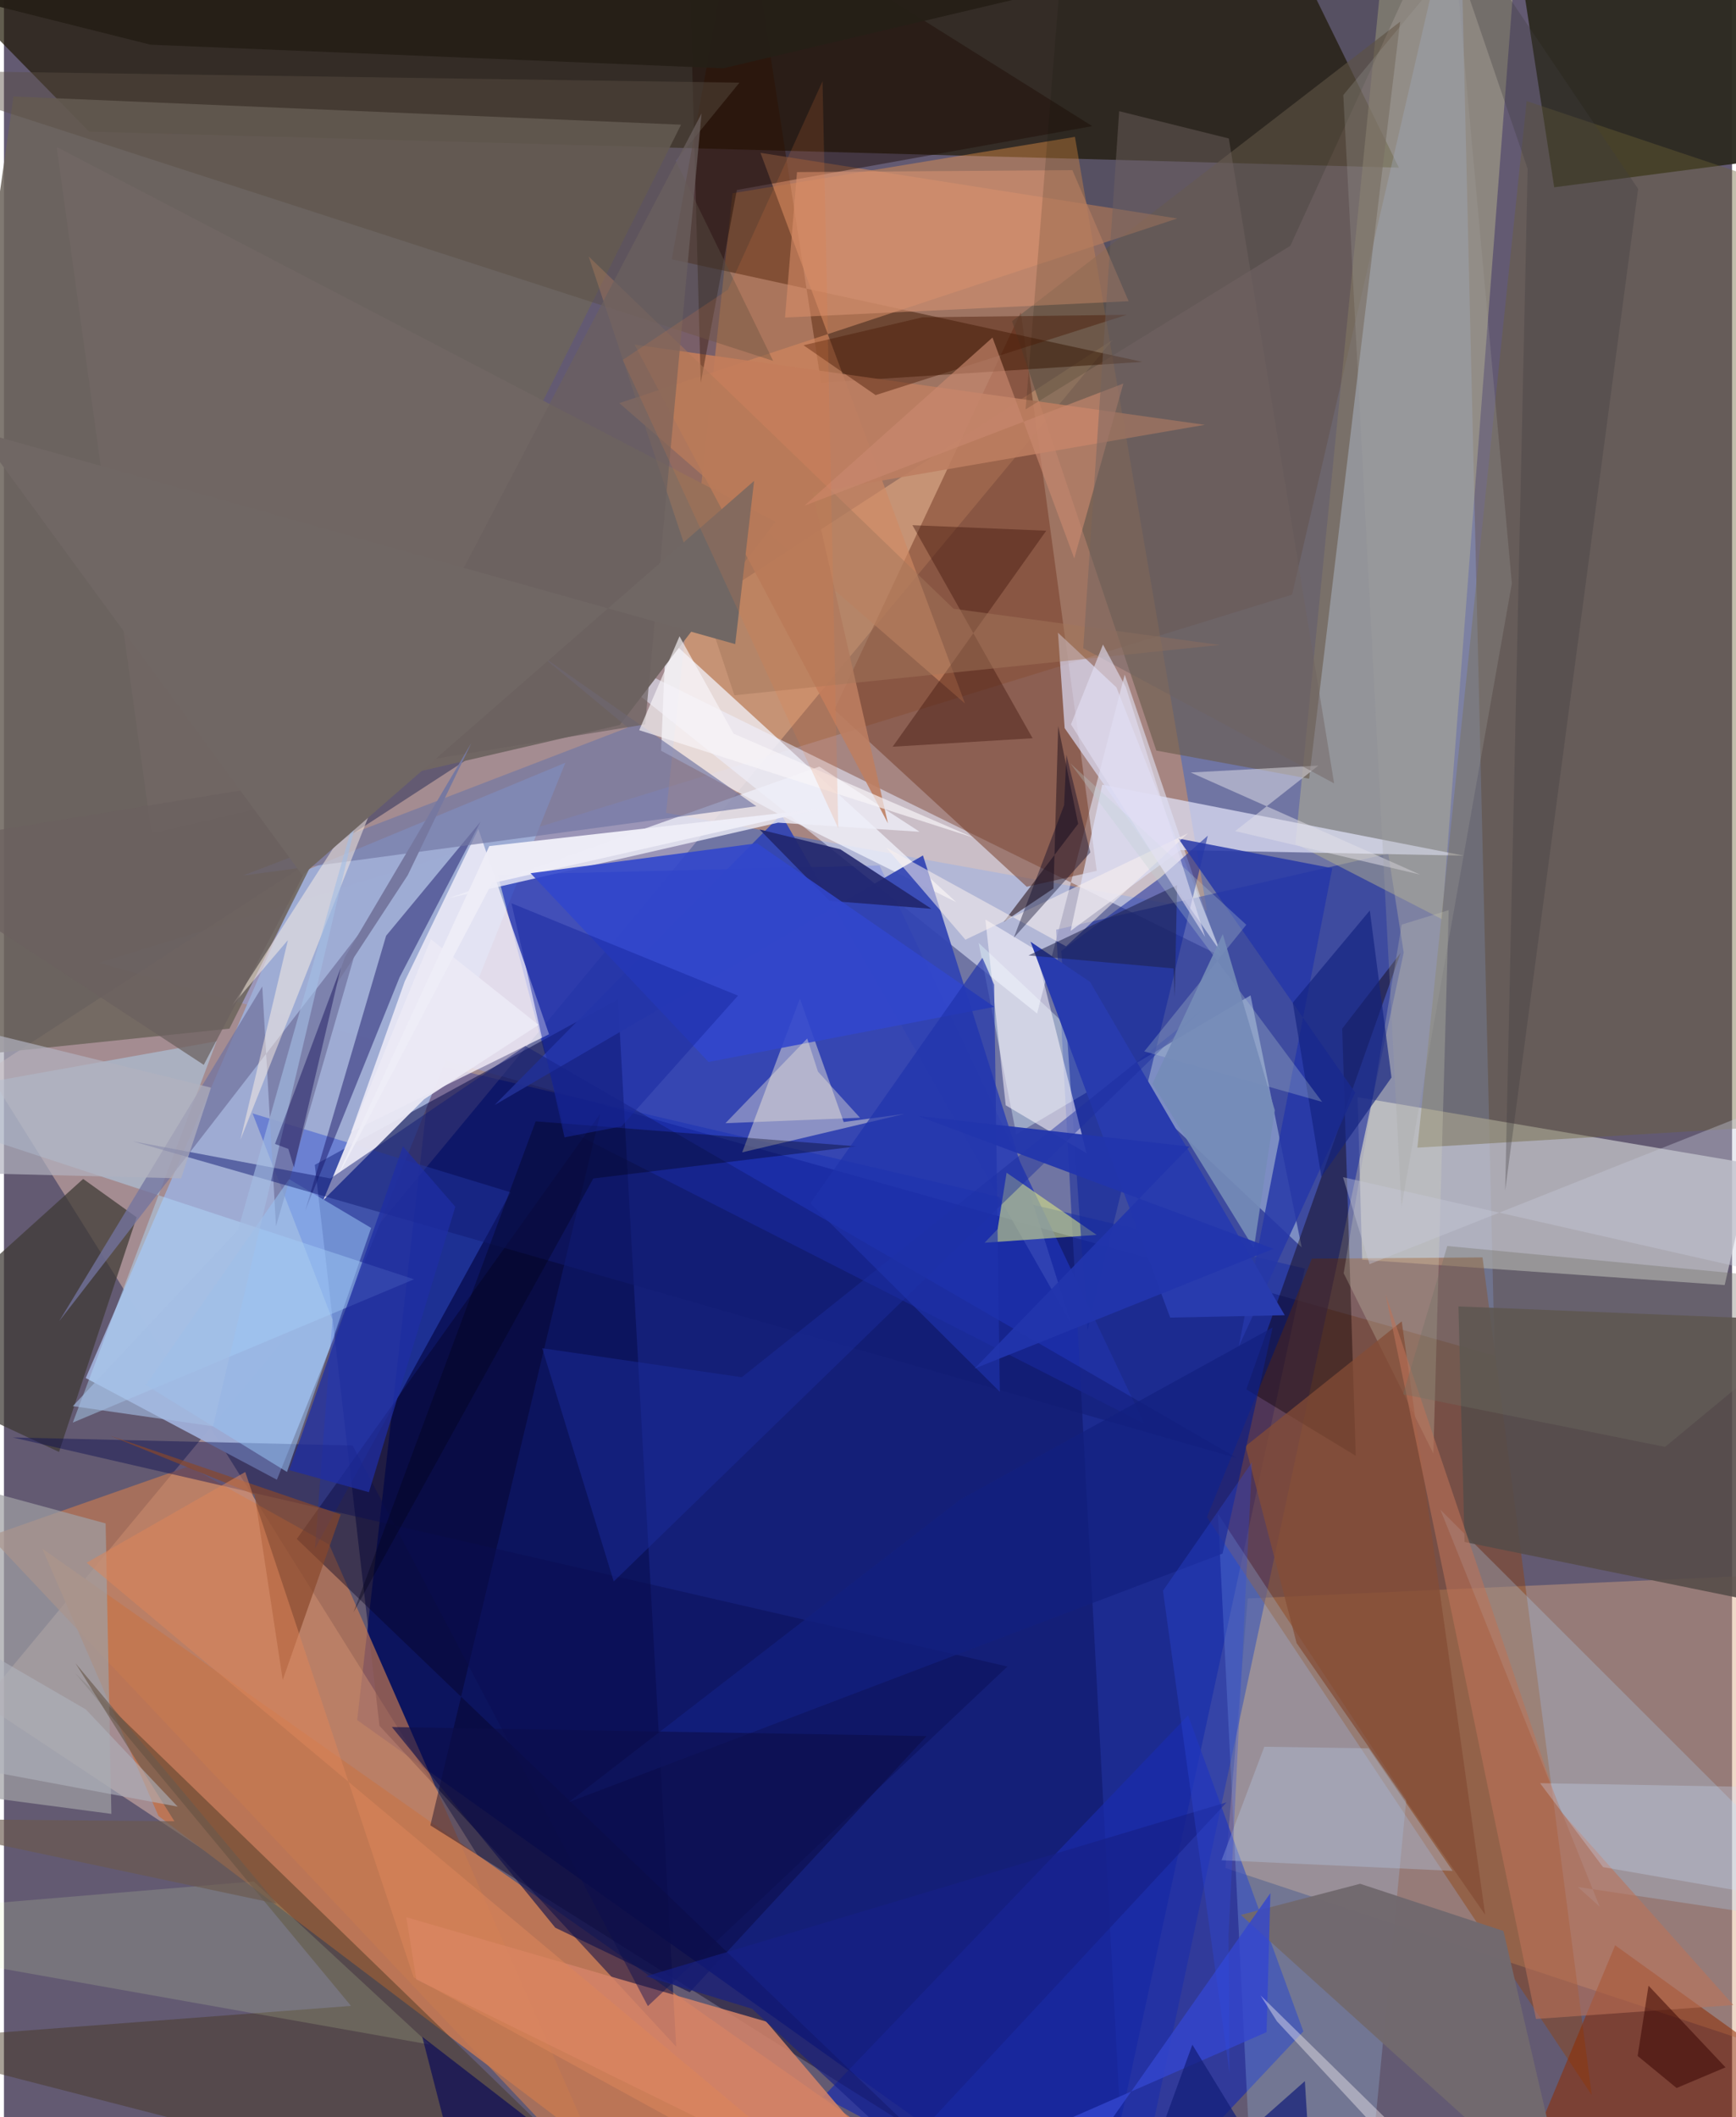 <svg xmlns="http://www.w3.org/2000/svg" width="228" height="278" viewBox="0 0 836 1024"><path fill="#635a72" d="M0 0h836v1024H0z"/><path fill="#0c1978" fill-opacity=".898" d="M629.346 613.534L527.179 1086 170.885 831.936l35.904-317.447z"/><path fill="#ffd1bd" fill-opacity=".42" d="M-10.57 823.659L536.4 164.346-8.037 518.096l328.331 525.024z"/><path fill="#211a06" fill-opacity=".706" d="M41.204 63.669l633.629 17.424-40.925-83.49-683.754-26.878z"/><path fill="#8aa6ff" fill-opacity=".349" d="M721.162 655.75L704.147-62l-80.99 349.62L45.755 465.672z"/><path fill="#ff9f49" fill-opacity=".376" d="M581.98 440.397L518.117 66.198 352.45 93.473l-32.124 299.684z"/><path fill="#9eadd5" fill-opacity=".973" d="M145.526 421.222l126.065-52.306-139.55 346.772-92.485-49.18z"/><path fill="#1e33b8" fill-opacity=".71" d="M238.877 423.089l184.676-4.49L551.611 688.53 271.137 545.692z"/><path fill="#bfbfc4" fill-opacity=".788" d="M845.764 562.988l-13.33 58.55-175.373-12.247-2.198-78.63z"/><path fill="#bb7556" fill-opacity=".992" d="M497.456 1086L18.52 749.006l56.243 129.34L349.077 1086z"/><path fill="#dba880" fill-opacity=".431" d="M844.322 762.145l28.016 234.698-281.41-93.36 10.766-130.371z"/><path fill="#e5ebfe" fill-opacity=".557" d="M588.541 462.356L542.187 326.29l-42.395 163.912-231.596-185.25z"/><path fill="#21339e" fill-opacity=".635" d="M543.374 1086l133.78-625.254-7.476-47.87-160.655 36.78z"/><path fill="#070b48" fill-opacity=".529" d="M150.38 563.395l31.281 271.299 143.544 155.233-28.156-506.618z"/><path fill="#91440f" fill-opacity=".439" d="M715.29 608.172l52.835 405.124-186.167-279.504 50.777-125.013z"/><path fill="#2e2c22" fill-opacity=".969" d="M898-6.135L726.454-62 749.96 90.59 898 71.27z"/><path fill="#6c645c" fill-opacity=".867" d="M327.553 60.31L4.608 46.67-62 515.28l171.08-17.75z"/><path fill="#fdf8fe" fill-opacity=".722" d="M193.91 474.588l35.585-73.604 34.197 99.26-95.726 47.22z"/><path fill="#763d27" fill-opacity=".522" d="M528.66 421.18l-36.721-270.097L401.75 343.25l93.064 85.652z"/><path fill="#bbb68f" fill-opacity=".471" d="M695.69 444.599l-70.935-36.51L671.435-62l58.488 59.935z"/><path fill="#e3fcfe" fill-opacity=".373" d="M489.714 548.575l113.348-67.13L627.8 603.314 471.534 456.066z"/><path fill="#1a2cae" fill-opacity=".675" d="M396.229 1014.19l135.2 71.81 97.201-103.475-55.774-152.887z"/><path fill="#c57951" fill-opacity=".671" d="M-6.954 743.011l304.059 322.736-139.725-318.68-67.925-37.877z"/><path fill="#6a5c4d" fill-opacity=".635" d="M675.439 10.479l-44.041 366.153-73.917-13.61-69.791-207.674z"/><path fill="#faf4dd" fill-opacity=".431" d="M435.669 538.737l-29.418 3.944-21.2-59.702-27.921 74.374z"/><path fill="#f3f5ff" fill-opacity=".718" d="M317.91 363.106l2.31-55.485 140.41 128.687-84.984-42.068z"/><path fill="#334fd1" fill-opacity=".467" d="M245.12 576.688l-94.667 172.324 8.459-110.771-38.652-99.733z"/><path fill="#3c1600" fill-opacity=".478" d="M550.731 175.031l-155.43 10.05L357.052-62l-33.99 187.408z"/><path fill="#3143b3" fill-opacity=".925" d="M444.583 413.75l71.645 226.366L376.047 393.92 237.343 534.475z"/><path fill="#a2d0ff" fill-opacity=".235" d="M657.696 1086l-55.225-49.735-15.17-304.037 91.134 137.888z"/><path fill="#dfe0f6" fill-opacity=".725" d="M569.09 411.152l137.067 2.68-174.846-34.295-15.296 70.72z"/><path fill="#cf8a63" fill-opacity=".627" d="M464.913 340.25L365.99 73.921l201.617 31.75L297.69 194.97z"/><path fill="#902c01" fill-opacity=".537" d="M690.421 1086h28.681l60.344-145.128L898 1026.174z"/><path fill="#050121" fill-opacity=".408" d="M206.275 882.87l82.169-344.14-146.782 205.6 295.723 283.885z"/><path fill="#696035" fill-opacity=".408" d="M847.095 545.318L898 103.018 736.63 48.883l-52.855 506.2z"/><path fill="#706663" d="M25.507 71.094l45.867 332.05 226.537-52.49 75.282-98.292z"/><path fill="#b3dcff" fill-opacity=".259" d="M761.367 912.66L898 933.106l-203.097-202.92 77.07 192.013z"/><path fill="#564c48" fill-opacity=".89" d="M703.641 631.871L898 639.718l-6.603 143.792-184.796-37.7z"/><path fill="#463722" fill-opacity=".467" d="M167.9 970.183L34.535 809.316 319.745 1086-62 987.615z"/><path fill="#3e3a35" fill-opacity=".729" d="M64.193 588.753L26.64 702.258-62 660.743l100.312-90.536z"/><path fill="#b4e0ff" fill-opacity=".431" d="M-62 533.167l260.383 85.583-165.085 69.31 69.562-184.44z"/><path fill="#eeeef9" fill-opacity=".788" d="M215.074 434.446l179.399-63.668 48.496 31.52-68.452-4.41z"/><path fill="#9f9fa4" fill-opacity=".71" d="M51.965 877.306L-62 862.22V706.602l111.183 30.22z"/><path fill="#191366" fill-opacity=".478" d="M230.556 397.439l-45.679 55.155-39.094 132.868 45.593-112.754z"/><path fill="#0f0002" fill-opacity=".412" d="M601.033 671.986l74.643-211.1-28.275 36.625 6.56 206.604z"/><path fill="#e2ef84" fill-opacity=".549" d="M528.578 597.274l-54.184 3.802 6.317-6.6 4.342-27.27z"/><path fill="#dcdcf6" fill-opacity=".686" d="M509.9 306.008l3.243 46.185 75.218 107.832-50.177-127.556z"/><path fill="#d48469" fill-opacity=".851" d="M199.497 957.4L460.952 1086 368.81 977.785l-174.185-50.497z"/><path fill="#7375a0" fill-opacity=".757" d="M131.605 593.092l-6.63-115.965-98.289 161.917L173.08 449.952z"/><path fill="#12279c" fill-opacity=".529" d="M582.388 404.182l-58.219 239.43-12.684-183.672 47.864-35.39z"/><path fill="#0a0d52" fill-opacity=".435" d="M485.457 806.039L311.51 970.283 168.66 699.149 4.253 695.241z"/><path fill="#fffaff" fill-opacity=".537" d="M474.784 444.734l9.846 89.86 39.098 23.22-24.565-98.404z"/><path fill="#2537a8" fill-opacity=".839" d="M597.353 651.236l45.252-231.321-74.466-14.35 85.548 122.868z"/><path fill="#bd7e61" fill-opacity=".882" d="M427.65 398.207L305.074 166.693l275.862 38.78-189.72 32.74z"/><path fill="#7377a3" fill-opacity=".675" d="M115.586 423.496l248.409-33.538-104.957-73.553 42.765 35.484z"/><path fill="#ebe9f5" fill-opacity=".941" d="M206.536 454.322l52.06 41.38-55.356 35.968-48.703 48.72z"/><path fill="#fff3e5" fill-opacity=".49" d="M110.373 486.35l77.613-120.789L114.41 551.24l22.95-96.529z"/><path fill="#21256c" fill-opacity=".89" d="M448.715 439.56l-44.118-28.796-39.076-9.58 33.877 34.535z"/><path fill="#1d0c06" fill-opacity=".451" d="M354.551 91.886L526.49 61.01 330.416-62l6.67 247.095z"/><path fill="#e0dec4" fill-opacity=".243" d="M698.928 440.198l-22.744 6.997-28.065 168.628 43.389 87.163z"/><path fill="#edecf7" fill-opacity=".988" d="M395.699 391.048l-160.904 18.17-75.911 164.949 77.199-146.99z"/><path fill="#e2f9ae" fill-opacity=".161" d="M-62 941.33v-16.08l182.808-15.271 85.21 78.912z"/><path fill="#71696e" fill-opacity=".988" d="M598.36 926.175l57.715-15.058 69.342 22.821 31.469 135.398z"/><path fill="#3247cc" fill-opacity=".894" d="M340.871 513.643l138.197-26.653-114.738-79.133-109.572 14.487z"/><path fill="#844d35" fill-opacity=".733" d="M600.625 699.475l24.71 95.222 91.245 131.425-40.376-287.017z"/><path fill="#97c2f3" fill-opacity=".549" d="M68.609 669.87l68.311 42.059 40.715-118.021-39.706-23.6z"/><path fill="#d99474" fill-opacity=".549" d="M544.08 145.689l-27.218-63.4-133.206.954-5.802 70.334z"/><path fill="#111b72" fill-opacity=".49" d="M252.28 505.92l344.322 199.35L62.144 551.962l95.769 18.02z"/><path fill="#bc7258" fill-opacity=".58" d="M752.733 875.614l-84.362-249.6 72.782 350.489 95.47-6.73z"/><path fill="#283bae" d="M496.648 455.5l67.542 181.776 55.423-1.155-94.186-161.213z"/><path fill="#5a4f44" fill-opacity=".451" d="M-62 33.843l434.098 140.69-47.105-96.778 30.824-37.764z"/><path fill="#42160c" fill-opacity=".42" d="M497.625 357.06L439.49 254.014l64.737 2.676-74.309 104.477z"/><path fill="#331e25" fill-opacity=".616" d="M507.753 429.715l2.26-78.55 9.65 47.293-36.062 47.48z"/><path fill="#b4c4de" fill-opacity=".384" d="M700.828 904.88l-40.661-59.278-50.446-.756-20.702 54.894z"/><path fill="#fcf2ef" fill-opacity=".529" d="M513.82 457.71L572.836 403l-107.707 51.5-38.304-44.574z"/><path fill="#13227f" fill-opacity=".655" d="M671.253 521.138l-33.916 48.068-13.836-84.249 37.26-44.583z"/><path fill="#0b1000" fill-opacity=".137" d="M494.249 197.993l128.08-79.133 66.436-145.517L515.17-62z"/><path fill="#1e2ea4" fill-opacity=".733" d="M218.352 583.69L176.57 721.727l-38.536-10.664 54.967-156.632z"/><path fill="#1c2d9f" fill-opacity=".455" d="M579.806 488.186l-222.86 177.933-96.562-14.033 34.613 112.816z"/><path fill="#f4eddc" fill-opacity=".384" d="M393.796 518.314l20.329 22.299-65.085 2.633 39.55-40.932z"/><path fill="#1e214b" fill-opacity=".545" d="M566.389 482.272l1.155-54.194-71.894 34.031 70.172 6.294z"/><path fill="#88472a" fill-opacity=".675" d="M121.257 722.911l13.604 89.65 28.039-80.064-111.793-38.204z"/><path fill="#bcd0d2" fill-opacity=".278" d="M637.705 532.95L515.886 369.203l85.129 78.081-49.36 61.25z"/><path fill="#000115" fill-opacity=".345" d="M257.226 542.357l-88.132 237.497 116.009-209.865 127.456-15.536z"/><path fill="#491905" fill-opacity=".439" d="M421.693 191.104L386.8 166.992l57.537-13.525 98.837-1.201z"/><path fill="#a3765c" fill-opacity=".475" d="M353.367 336.298l234.815-24.358-128.79-17.515-176.52-170.367z"/><path fill="#3346ce" fill-opacity=".804" d="M428.388 1062.867l182.417-79.988 1.867-67.25L493.105 1086z"/><path fill="#403d3e" fill-opacity=".322" d="M737.122 81.686L688.95-59.404 790.565 91.35l-64.32 484.45z"/><path fill="#e1e0e8" fill-opacity=".506" d="M595.63 401.968l40.27-31.685-61.77 3.35 110.996 49.387z"/><path fill="#cbddf9" fill-opacity=".286" d="M898 924.746l-5.663-59.64-149.196-2.645 30.461 40.598z"/><path fill="#c98870" fill-opacity=".631" d="M541.533 185.499l-23.754 84.562-39.562-106.799-90.986 81.327z"/><path fill="#050659" fill-opacity=".631" d="M451.509 1086H228.32l-25.966-100.882 97.431 75.316z"/><path fill="#c8cad8" fill-opacity=".388" d="M870.034 528.3L898 626.126l-250.206-56.76 12.846 42.06z"/><path fill="#132080" fill-opacity=".729" d="M273.198 871.66L589.51 751.41l24.233-109.36-151.144 83.248z"/><path fill="#dd855b" fill-opacity=".525" d="M116.733 711.954l-76.719 43.87L434.61 1086 198.19 956.33z"/><path fill="#0c0e4a" fill-opacity=".608" d="M331.75 963.595l-65.022-31.22-79.06-97.074 258.647 4.384z"/><path fill="#fcf5f8" fill-opacity=".4" d="M676.5 1042.913l-60.687-65.31-7.899-12.466L731.029 1086z"/><path fill="#251f17" fill-opacity=".945" d="M-29.838-3.651L750.252-62 348.026 33.037 70.92 21.624z"/><path fill="#706260" fill-opacity=".459" d="M643.493 378.9L522.13 313.542l17.367-259.766 53.069 13.202z"/><path fill="#1f32ab" fill-opacity=".659" d="M473.353 463.249l5.678 12.997 2.742 196.924-91.652-91.217z"/><path fill="#a4bde3" fill-opacity=".624" d="M176.873 369.569l-75.717 320.277-67.849-9.753 79.952-85.172z"/><path fill="#131e79" fill-opacity=".714" d="M629.347 1006.577l4.889 79.423-59.322-97.036-35.35 97.036z"/><path fill="#6b615f" fill-opacity=".729" d="M310.207 350.372L-62 411.154l158.659 103.88L337.49 54.852z"/><path fill="#b2b2be" fill-opacity=".698" d="M100.156 526.052l-14.457 43.893-107.916-2.708 2.156-70.657z"/><path fill="#706764" d="M-12.871 208.53l366.636 103.002 9.127-78.936L144.33 423.29z"/><path fill="#1828a1" fill-opacity=".506" d="M355.095 481.556l-56.35 63.224-27.556 5.306-25.667-113.208z"/><path fill="#172086" fill-opacity=".643" d="M591.5 871.72l-281.012 84.182 51.464 15.694 73.429 68.098z"/><path fill="#2d4ce0" fill-opacity=".314" d="M592.916 1002.863l-32.218-233.482 43.097-62.192-11.365 228.445z"/><path fill="#380200" fill-opacity=".514" d="M809.173 1009.888l-18.844-15.5 5.26-33.989 37.247 39.508z"/><path fill="#758cb7" fill-opacity=".91" d="M555.606 524.147l49.07 79.59 10.137-66.718-25.187-85.219z"/><path fill="#a6a6a0" fill-opacity=".251" d="M702.085-19.4L647.94 45.968l28.137 537.62 53.407-301.404z"/><path fill="#2235ac" fill-opacity=".933" d="M469.547 661.933l144.608-57.95-171.987-64.233 131.348 14.818z"/><path fill="#7678a0" d="M195.317 423.333l30.778-63.918-61.086 103.403-5.425 15.13z"/><path fill="#000123" fill-opacity=".384" d="M512.873 389.447l-24.33 64.09 37.017-41.252-11.577-47.248z"/><path fill="#08014f" fill-opacity=".408" d="M131.12 553.28l31.9-85.48-22.73 96.878-2.723-8.994z"/><path fill="#6a5a4e" fill-opacity=".651" d="M82.461 880.876L-62 879.568l193.982 41.197-97.348-116.271z"/><path fill="#f9f5f8" fill-opacity=".659" d="M352.975 354.843l116.314 50.365-161.971-52.041 19.499-45.417z"/><path fill="#e87c42" fill-opacity=".165" d="M299.376 174.065l50.841-33.926 45.788-100.845 7.586 361.243z"/><path fill="#6f6e64" fill-opacity=".345" d="M898 621.649l-94.37 78.148-126.772-25.446 21.392-71.701z"/><path fill="#e2e0f4" fill-opacity=".6" d="M516.193 350.372l64.915 102.838-38.367-120.817-11.065-20.64z"/><path fill="#afb2bc" fill-opacity=".6" d="M-62 767.778v78.66l146.04 27.373L39.622 826.8z"/></svg>
